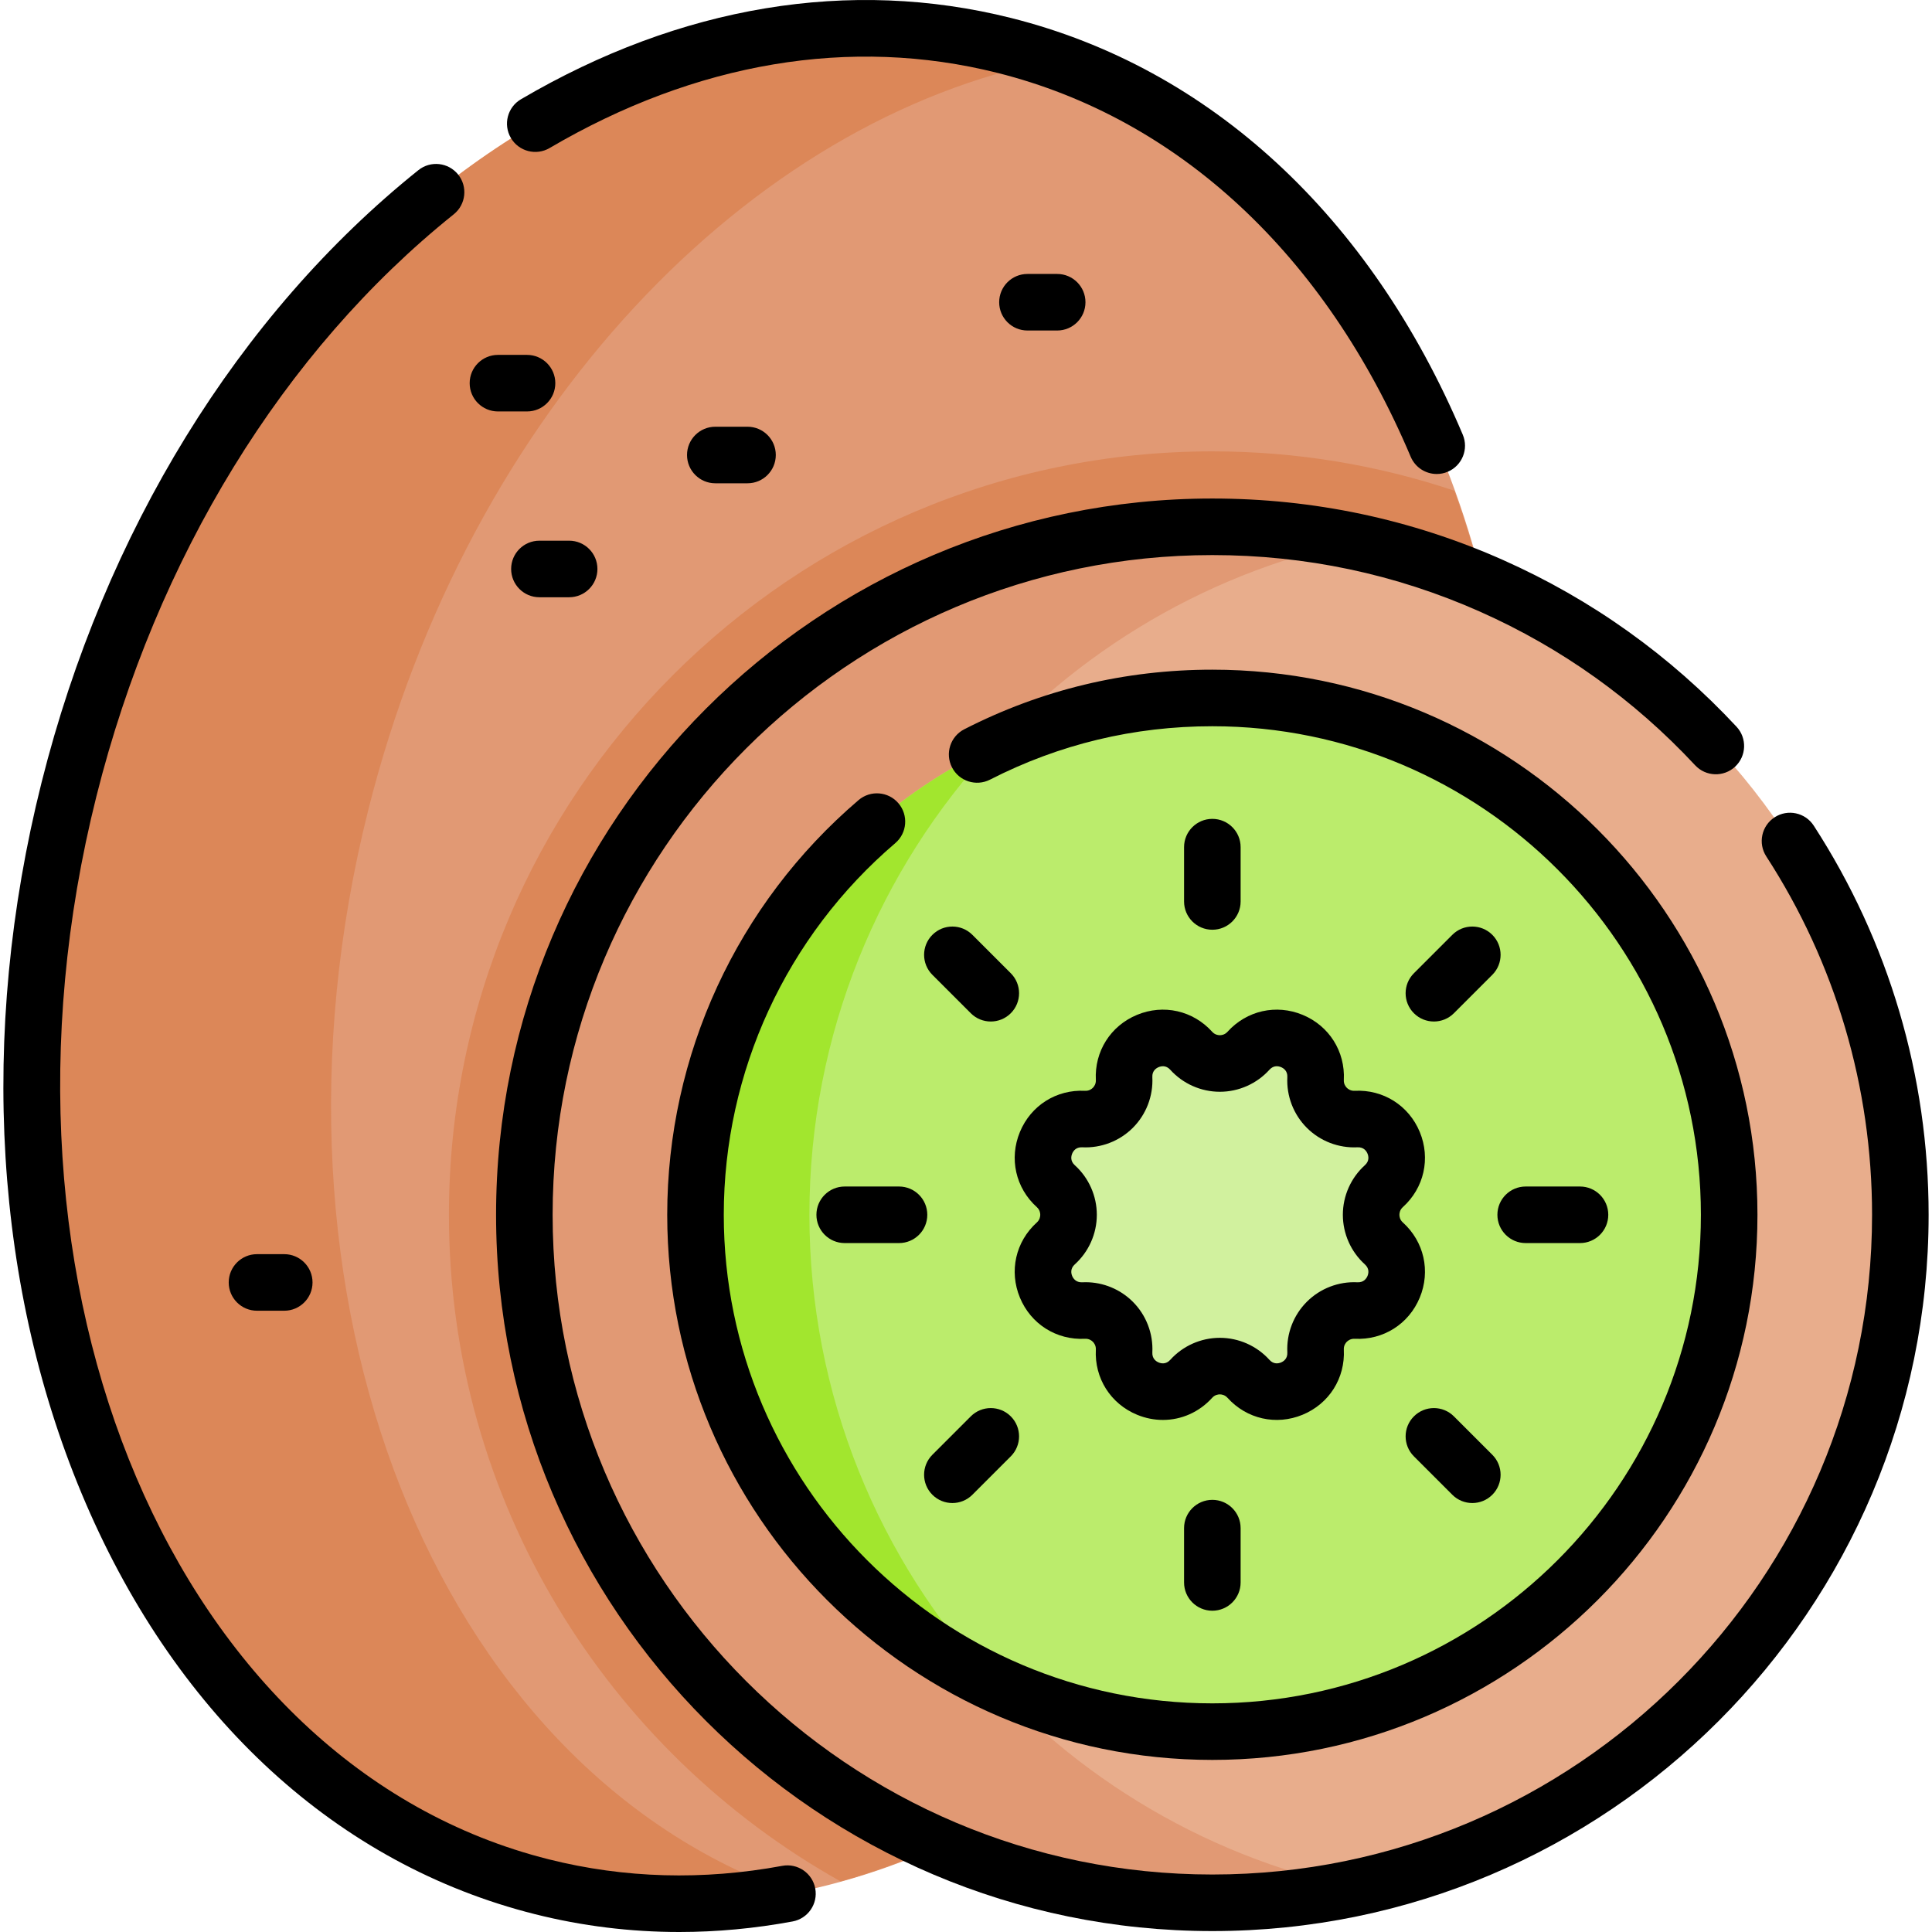<svg id="Capa_1" enable-background="new 0 0 512.369 512.369" height="512" viewBox="0 0 512.369 512.369" width="512" xmlns="http://www.w3.org/2000/svg"><g><g><ellipse cx="205.016" cy="256.208" fill="#e19974" rx="251.742" ry="192.511" transform="matrix(.244 -.97 .97 .244 -93.415 392.639)"/><path d="m97.657 214.839c26.633-106.039 101.022-183.298 181.722-198.876-4.251-1.489-8.612-2.801-13.04-3.913-103.119-25.899-214.168 62.419-248.035 197.264s22.272 265.154 125.391 291.053c22.028 5.533 44.461 5.849 66.383 1.617-94.753-33.192-144.834-158.091-112.421-287.145z" fill="#dc8758"/><g><g id="XMLID_230_"><g><path d="m119.058 322.164c0 75.869 41.96 142.123 103.88 176.791 34.609-9.568 67.606-30.38 95.641-59.759-63.2-1.565-114.132-53.462-114.132-117.032 0-64.547 52.518-117.06 117.07-117.06 30.824 0 58.898 11.981 79.825 31.524 1.491-38.133-4.066-74.451-15.636-106.488-20.174-6.76-41.769-10.437-64.189-10.437-111.635.001-202.459 90.824-202.459 202.461z" fill="#dc8758"/><path d="m321.518 139.703c-100.77 0-182.46 81.69-182.46 182.46s81.69 182.46 182.46 182.46 182.45-81.69 182.45-182.46-81.68-182.46-182.45-182.46z" fill="#e8ad8c"/><path d="m214.657 322.163c0-87.809 62.049-161.127 144.679-178.536-12.196-2.57-24.857-3.924-37.818-3.924-100.77 0-182.46 81.69-182.46 182.46s81.69 182.46 182.46 182.46c12.961 0 25.621-1.354 37.818-3.924-82.63-17.408-144.679-90.727-144.679-178.536z" fill="#e19974"/><path d="m321.518 185.103c75.7 0 137.06 61.36 137.06 137.06s-61.36 137.07-137.06 137.07-137.07-61.37-137.07-137.07 61.37-137.06 137.07-137.06z" fill="#bbec6c"/><path d="m263.479 446.375c-30.28-32.569-48.822-76.237-48.822-124.211 0-47.967 18.535-91.634 48.808-124.201-46.668 21.859-79.017 69.261-79.017 124.201 0 54.945 32.356 102.352 79.031 124.211z" fill="#a2e62e"/></g></g><path d="m331.093 278.667c6.448-7.142 18.293-2.236 17.802 7.374-.309 6.051 4.682 11.043 10.734 10.734 9.609-.491 14.515 11.354 7.374 17.802-4.497 4.06-4.497 11.119 0 15.179 7.142 6.448 2.236 18.292-7.374 17.802-6.051-.309-11.043 4.682-10.734 10.734.491 9.609-11.354 14.516-17.802 7.374-4.06-4.497-11.119-4.497-15.179 0-6.448 7.142-18.292 2.236-17.802-7.374.309-6.051-4.682-11.043-10.734-10.734-9.609.491-14.516-11.354-7.374-17.802 4.497-4.06 4.497-11.119 0-15.179-7.142-6.448-2.236-18.292 7.374-17.802 6.051.309 11.043-4.682 10.734-10.734-.491-9.609 11.354-14.515 17.802-7.374 4.06 4.497 11.119 4.497 15.179 0z" fill="#d1f19e"/></g></g><g><path d="m207.467 494.823c-21.021 3.896-41.863 3.314-61.945-1.729-98.944-24.851-152.75-151.334-119.944-281.952 15.889-63.26 49.541-118.062 94.759-154.312 3.231-2.591 3.751-7.311 1.16-10.542-2.591-3.232-7.311-3.752-10.543-1.161-47.756 38.284-83.243 95.945-99.925 162.36-16.778 66.805-12.619 134.699 11.712 191.176 24.629 57.167 66.936 95.87 119.126 108.978 12.545 3.151 25.344 4.728 38.287 4.728 9.947 0 19.982-.932 30.045-2.797 4.073-.755 6.763-4.668 6.008-8.741-.755-4.074-4.677-6.761-8.74-6.008z"/><path d="m145.751 39.26c38.834-22.801 79.899-29.697 118.761-19.936 48.026 12.063 86.95 48.215 109.602 101.798 1.21 2.862 3.988 4.582 6.911 4.582.974 0 1.964-.191 2.917-.594 3.815-1.613 5.601-6.013 3.988-9.829-24.53-58.024-67.062-97.269-119.764-110.505-42.757-10.739-87.712-3.287-130.011 21.548-3.571 2.098-4.767 6.693-2.67 10.265 2.099 3.572 6.692 4.767 10.266 2.671z"/><path d="m481.006 218.959c-2.254-3.476-6.897-4.466-10.373-2.213s-4.467 6.897-2.213 10.373c18.353 28.306 28.054 61.172 28.054 95.046 0 96.472-78.485 174.958-174.958 174.958s-174.958-78.486-174.958-174.958 78.485-174.958 174.958-174.958c24.715 0 48.602 5.05 70.995 15.009 21.635 9.622 40.826 23.326 57.042 40.734 2.824 3.031 7.569 3.199 10.601.375 3.03-2.823 3.199-7.569.376-10.6-17.6-18.893-38.434-33.769-61.924-44.215-24.324-10.817-50.262-16.303-77.09-16.303-104.743 0-189.958 85.215-189.958 189.958s85.215 189.958 189.958 189.958 189.958-85.215 189.958-189.958c-.001-36.776-10.536-72.464-30.468-103.206z"/><path d="m227.692 212.189c-32.248 27.537-50.743 67.622-50.743 109.977 0 79.714 64.853 144.566 144.566 144.566s144.565-64.852 144.565-144.566-64.851-144.566-144.565-144.566c-23.168 0-45.304 5.318-65.791 15.806-3.687 1.888-5.146 6.407-3.258 10.094 1.888 3.688 6.404 5.145 10.094 3.259 18.351-9.395 38.187-14.158 58.955-14.158 71.442 0 129.565 58.123 129.565 129.566s-58.123 129.566-129.565 129.566c-71.443 0-129.566-58.123-129.566-129.566 0-37.96 16.578-73.887 45.483-98.569 3.15-2.69 3.523-7.424.833-10.574-2.688-3.151-7.422-3.525-10.573-.835z"/><path d="m287.761 289.284c-7.614-.388-14.373 3.898-17.28 10.919-2.908 7.021-1.143 14.848 4.497 19.939.782.707.899 1.571.899 2.023s-.117 1.317-.898 2.023c-5.641 5.092-7.406 12.919-4.498 19.939 2.908 7.021 9.684 11.307 17.28 10.919 1.069-.047 1.746.475 2.065.794.319.32.849 1.014.795 2.066-.388 7.589 3.897 14.372 10.918 17.28 2.246.931 4.574 1.383 6.869 1.382 4.879 0 9.608-2.044 13.071-5.88.707-.782 1.571-.899 2.023-.899s1.316.117 2.022.899c5.094 5.642 12.922 7.407 19.939 4.498 7.021-2.908 11.308-9.69 10.92-17.281-.054-1.052.475-1.746.794-2.066.319-.319 1.028-.84 2.066-.794 7.593.388 14.372-3.898 17.28-10.919s1.143-14.848-4.498-19.939c-.782-.707-.899-1.571-.899-2.023s.117-1.317.898-2.022c5.642-5.092 7.407-12.919 4.499-19.94s-9.688-11.309-17.28-10.919c-1.05.054-1.746-.475-2.066-.795-.319-.319-.848-1.013-.794-2.066.387-7.59-3.899-14.373-10.92-17.28-7.021-2.908-14.847-1.142-19.939 4.498-.706.782-1.57.899-2.022.899s-1.316-.117-2.023-.899c-5.093-5.641-12.919-7.406-19.94-4.497-7.021 2.908-11.306 9.691-10.918 17.279.054 1.053-.476 1.747-.795 2.067-.318.32-.997.844-2.065.795zm12.672 9.812c3.54-3.54 5.424-8.438 5.169-13.438-.085-1.671 1.015-2.382 1.679-2.657.662-.275 1.942-.551 3.066.691 3.354 3.716 8.15 5.847 13.156 5.847s9.802-2.131 13.156-5.847h.001c1.121-1.24 2.401-.966 3.064-.691.664.275 1.765.986 1.68 2.656-.256 5 1.628 9.898 5.168 13.438 3.54 3.541 8.436 5.421 13.438 5.169 1.676-.08 2.381 1.015 2.656 1.679s.551 1.944-.692 3.066c-3.716 3.354-5.847 8.15-5.847 13.156s2.131 9.801 5.848 13.157c1.242 1.121.967 2.402.691 3.065-.274.664-1.01 1.76-2.656 1.678-5.007-.256-9.899 1.628-13.438 5.169-3.54 3.54-5.424 8.438-5.168 13.438.085 1.671-1.016 2.382-1.68 2.657s-1.944.549-3.065-.691c-3.354-3.716-8.15-5.847-13.156-5.847s-9.802 2.131-13.156 5.847c-1.124 1.244-2.404.967-3.066.692-.664-.275-1.764-.985-1.679-2.657.255-5-1.629-9.898-5.17-13.438-3.327-3.327-7.853-5.191-12.536-5.191-.3 0-.601.008-.9.023-1.642.074-2.381-1.015-2.657-1.679-.274-.664-.55-1.944.692-3.066 3.716-3.355 5.847-8.15 5.847-13.156s-2.131-9.802-5.847-13.157c-1.242-1.122-.967-2.402-.692-3.066.276-.664.978-1.759 2.657-1.679 4.992.254 9.897-1.628 13.437-5.168z"/><path d="m329.015 239.069v-14.404c0-4.142-3.357-7.5-7.5-7.5s-7.5 3.358-7.5 7.5v14.404c0 4.142 3.357 7.5 7.5 7.5s7.5-3.358 7.5-7.5z"/><path d="m385.156 247.919-10.186 10.185c-2.93 2.929-2.93 7.677-.001 10.606 1.465 1.465 3.384 2.197 5.304 2.197 1.919 0 3.839-.732 5.303-2.197l10.186-10.185c2.93-2.929 2.93-7.677.001-10.606-2.93-2.929-7.679-2.929-10.607 0z"/><path d="m404.612 329.665h14.403c4.143 0 7.5-3.358 7.5-7.5s-3.357-7.5-7.5-7.5h-14.403c-4.143 0-7.5 3.358-7.5 7.5s3.357 7.5 7.5 7.5z"/><path d="m385.576 375.62c-2.928-2.929-7.677-2.928-10.606 0-2.929 2.929-2.929 7.678.001 10.607l10.186 10.185c1.464 1.464 3.384 2.196 5.303 2.196s3.839-.732 5.304-2.197c2.929-2.929 2.929-7.678-.001-10.607z"/><path d="m314.015 405.262v14.403c0 4.142 3.357 7.5 7.5 7.5s7.5-3.358 7.5-7.5v-14.403c0-4.142-3.357-7.5-7.5-7.5s-7.5 3.358-7.5 7.5z"/><path d="m257.453 375.621-10.185 10.185c-2.929 2.929-2.929 7.678 0 10.606 1.465 1.464 3.385 2.197 5.304 2.197s3.839-.732 5.304-2.197l10.185-10.185c2.929-2.929 2.929-7.678 0-10.606-2.93-2.929-7.678-2.929-10.608 0z"/><path d="m238.419 314.665h-14.403c-4.143 0-7.5 3.358-7.5 7.5s3.357 7.5 7.5 7.5h14.403c4.143 0 7.5-3.358 7.5-7.5s-3.358-7.5-7.5-7.5z"/><path d="m257.876 247.919c-2.929-2.929-7.678-2.929-10.606 0-2.93 2.929-2.93 7.677-.001 10.606l10.185 10.185c1.465 1.465 3.384 2.197 5.304 2.197 1.919 0 3.839-.732 5.303-2.197 2.93-2.929 2.93-7.677.001-10.606z"/><path d="m272.483 72.653c-4.143 0-7.5 3.358-7.5 7.5s3.357 7.5 7.5 7.5h7.884c4.143 0 7.5-3.358 7.5-7.5s-3.357-7.5-7.5-7.5z"/><path d="m189.701 113.169c-4.143 0-7.5 3.358-7.5 7.5s3.357 7.5 7.5 7.5h8.541c4.143 0 7.5-3.358 7.5-7.5s-3.357-7.5-7.5-7.5z"/><path d="m132.057 109.117h7.712c4.143 0 7.5-3.358 7.5-7.5s-3.357-7.5-7.5-7.5h-7.712c-4.143 0-7.5 3.358-7.5 7.5s3.358 7.5 7.5 7.5z"/><path d="m143.054 143.392c-4.143 0-7.5 3.358-7.5 7.5s3.357 7.5 7.5 7.5h7.884c4.143 0 7.5-3.358 7.5-7.5s-3.357-7.5-7.5-7.5z"/><path d="m68.156 332.607c-4.143 0-7.5 3.358-7.5 7.5s3.357 7.5 7.5 7.5h7.228c4.143 0 7.5-3.358 7.5-7.5s-3.357-7.5-7.5-7.5z"/></g></g></svg>